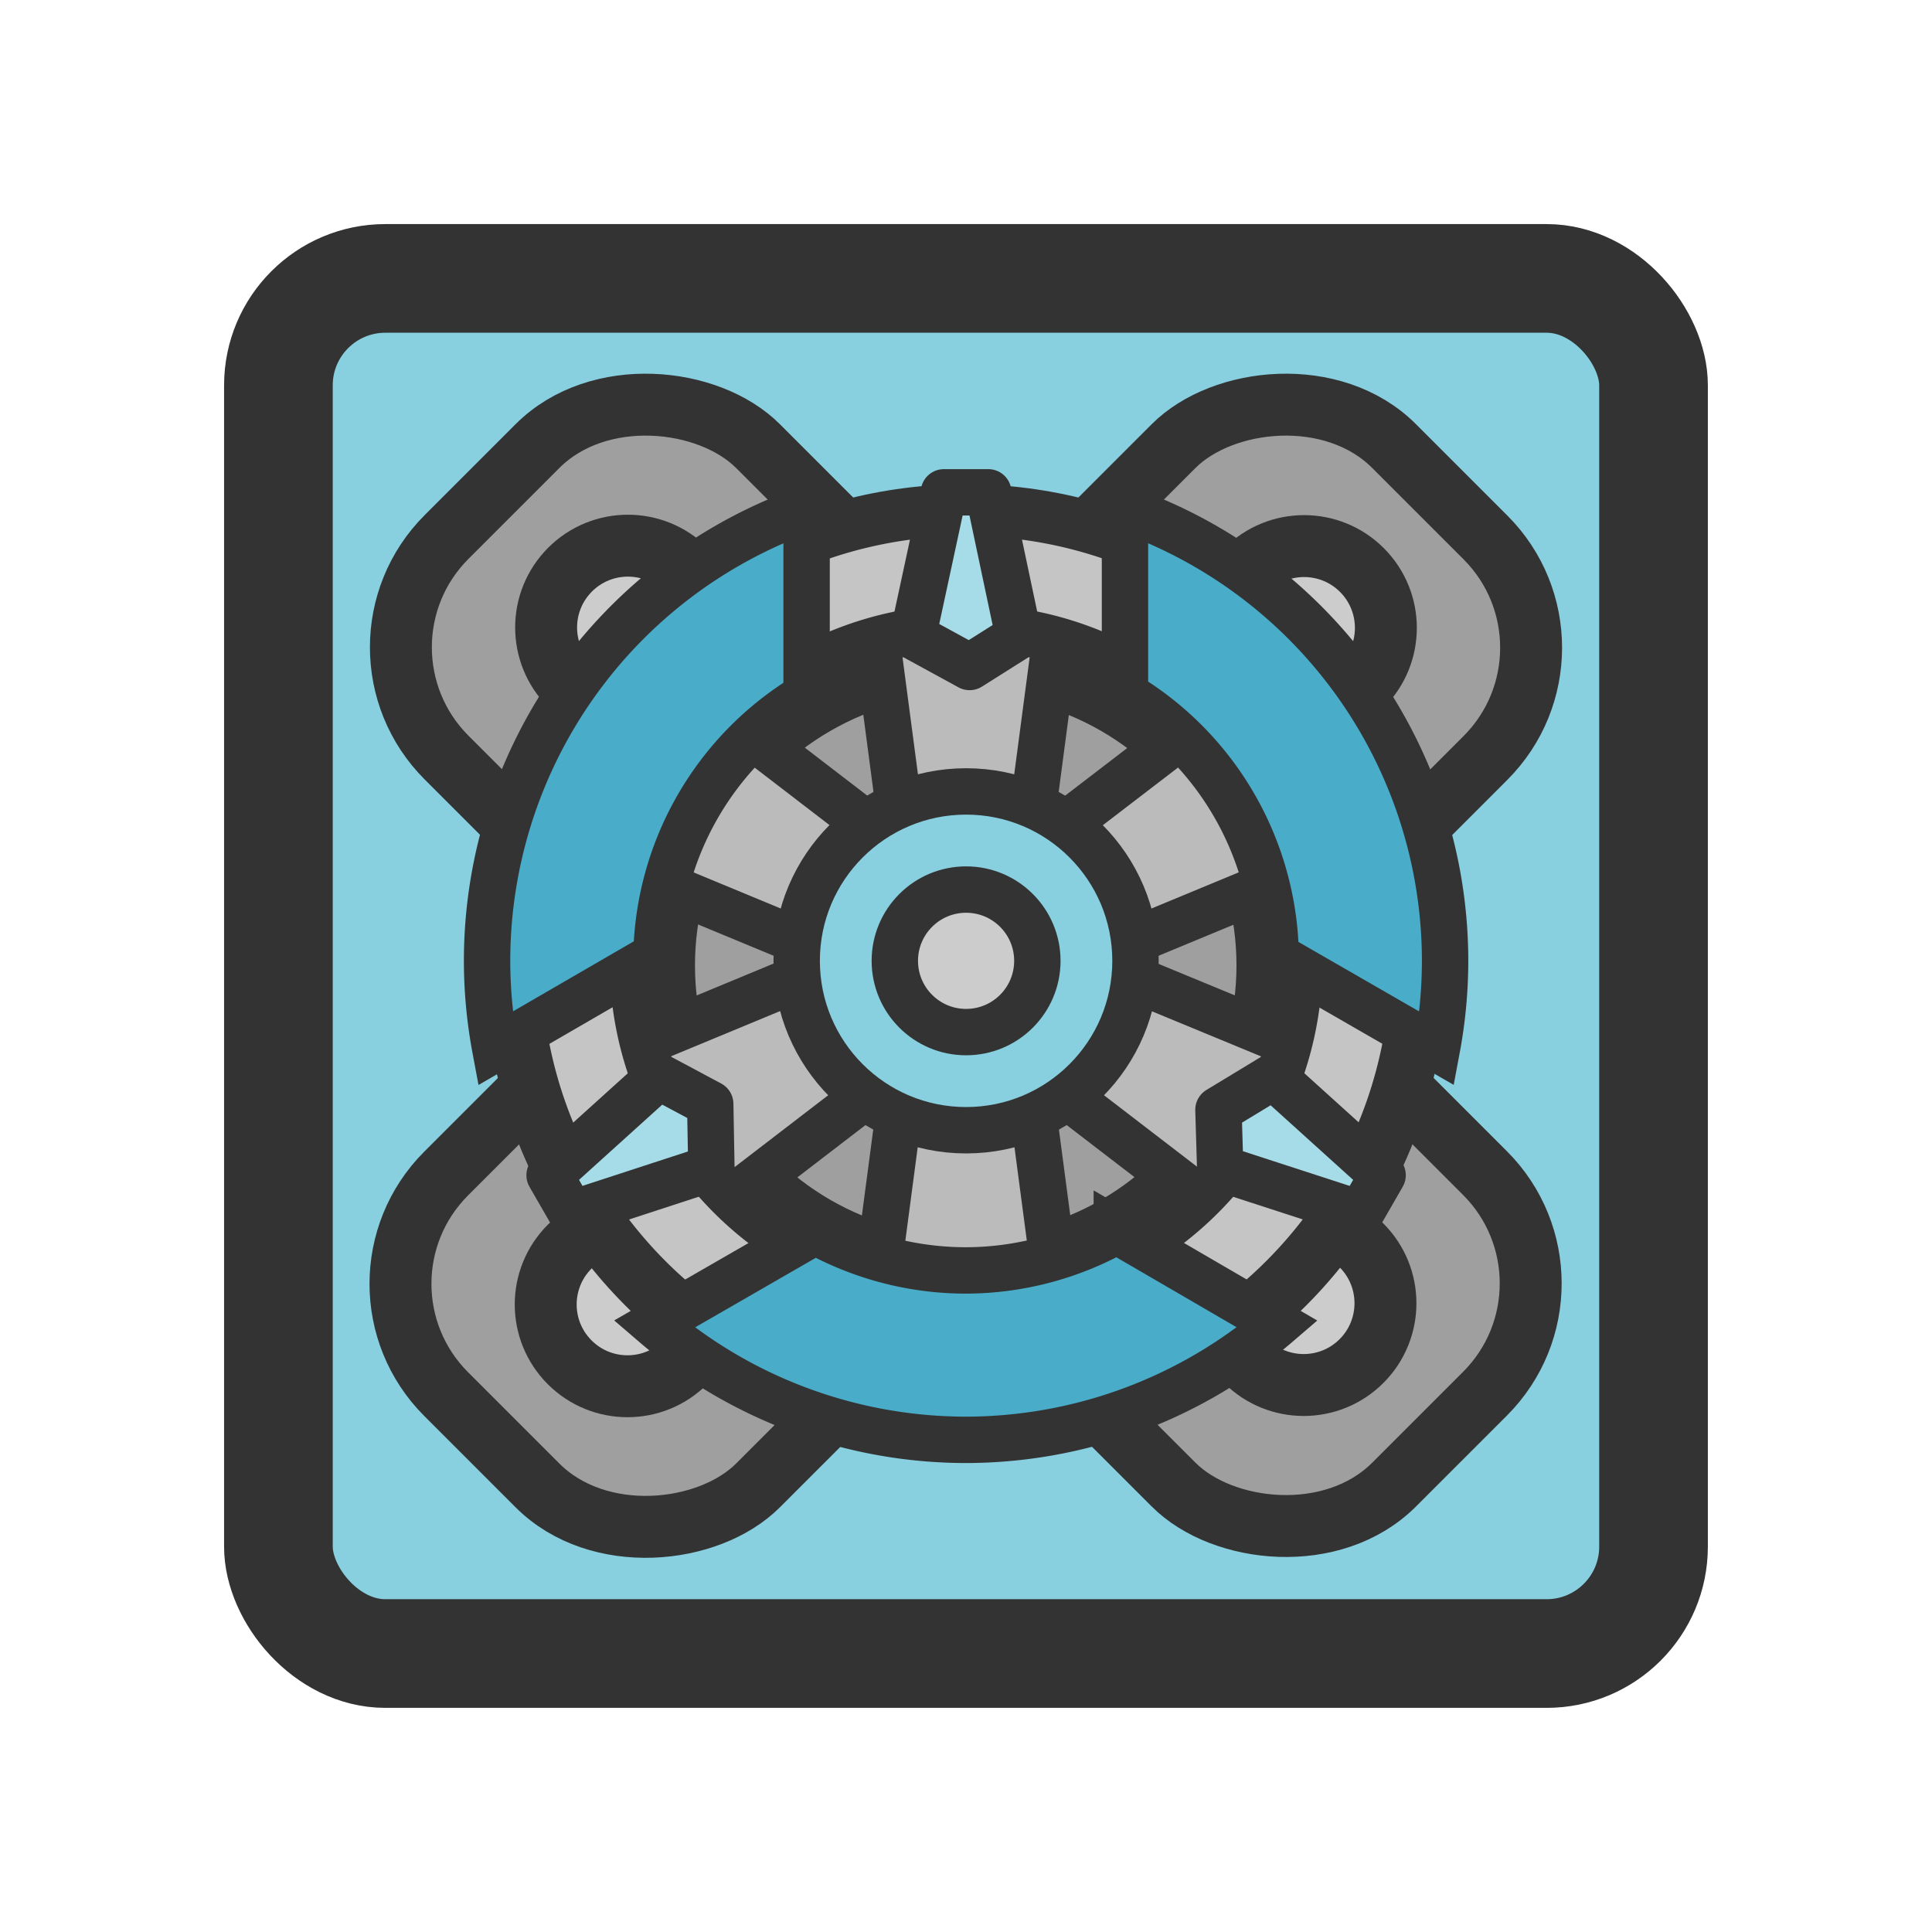 <svg xmlns="http://www.w3.org/2000/svg" xml:space="preserve" width="125" height="125" viewBox="0 0 33.073 33.073"><g stroke="#333" transform="translate(7.786 -3.394)"><rect width="23.54" height="23.54" x="-3.02" y="8.16" fill="#88cfe0" stroke-width="1.86" rx="1.83" ry="1.83"/><rect width="7.54" height="22.94" x="-11.67" y="8.8" fill="#9f9f9f" stroke-linejoin="round" stroke-width="1.06" ry="2.67" transform="rotate(-45)"/><circle cx="-7.9" cy="12.09" r="1.4" fill="#ccc" stroke-linejoin="round" stroke-width="1.06" transform="rotate(-45)"/><circle cx="-7.9" cy="28.45" r="1.4" fill="#ccc" stroke-linejoin="round" stroke-width="1.06" transform="rotate(-45)"/><rect width="7.55" height="22.95" x="-24.05" y="-3.57" fill="#9f9f9f" stroke-linejoin="round" stroke-width="1.06" ry="2.67" transform="scale(-1 1) rotate(-45)"/><circle cx="-20.28" cy="-.28" r="1.4" fill="#ccc" stroke-linejoin="round" stroke-width="1.06" transform="scale(-1 1) rotate(-45)"/><circle cx="-20.28" cy="16.1" r="1.4" fill="#ccc" stroke-linejoin="round" stroke-width="1.06" transform="scale(-1 1) rotate(-45)"/><g fill="#c69d6e" stroke-width=".91" transform="translate(-1.55 -3.33) scale(1.166)"><circle cx="8.83" cy="19.94" r="6.61" fill="#bbb" stroke-linecap="round" stroke-linejoin="round" paint-order="markers fill stroke"/><circle cx="8.83" cy="19.94" r="4.43" fill="#9f9f9f" stroke-linecap="round" stroke-linejoin="round" paint-order="markers fill stroke"/><path d="M8.83 24.07v2.52M2.87 16.5l2.48 1.43m9.5-1.44-2.48 1.44"/></g></g><g stroke="#333" stroke-width=".794" transform="translate(7.408 7.318) scale(1)"><g fill="#bbb" stroke-linejoin="round"><path d="M7.37 1.88h3.52L9.83 9.91h-1.4z"/><path d="m14.52 3.97 1.75 3.05-7.48 3.1-.7-1.22Z"/><path d="m16.27 11.2-1.76 3.05-6.42-4.93.7-1.21Z"/><path d="M10.89 16.34H7.37l1.06-8.02h1.4z"/><path d="M3.75 14.25 1.99 11.2l7.48-3.1.7 1.22z"/><path d="m1.99 7.02 1.76-3.05 6.42 4.93-.7 1.22Z"/></g><path fill="#c5c5c5" stroke-linecap="round" stroke-linejoin="round" d="M13.7 2.97A7.67 7.67 36.58 0 0 2.97 4.56a7.67 7.67 36.58 0 0 1.59 10.73 7.67 7.67 36.58 0 0 10.73-1.6 7.67 7.67 36.58 0 0-1.6-10.72Zm-1.17 1.58a5.7 5.7 36.58 0 1 1.18 7.98 5.7 5.7 36.58 0 1-7.98 1.18 5.7 5.7 36.58 0 1-1.18-7.98 5.7 5.7 36.58 0 1 7.98-1.18z" paint-order="markers fill stroke"/><circle cx="9.13" cy="9.13" r="2.9" fill="#88cfe0" stroke-linecap="round" stroke-linejoin="round" paint-order="markers fill stroke"/><circle cx="9.13" cy="9.13" r="1.22" fill="#ccc" stroke-linecap="round" stroke-linejoin="round" paint-order="markers fill stroke"/><path fill="#49acc9" d="M6.4 1.4A8.2 8.2 0 0 0 .93 9.13a8.2 8.2 0 0 0 .14 1.5l2.76-1.6A5.3 5.3 0 0 1 6.4 4.59Zm5.45 0v3.17a5.3 5.3 0 0 1 2.58 4.47l2.76 1.59a8.2 8.2 0 0 0 .14-1.5 8.2 8.2 0 0 0-5.48-7.73Zm-5.3 12.36-2.76 1.59a8.2 8.2 0 0 0 5.34 1.98 8.2 8.2 0 0 0 5.33-1.98l-2.75-1.6a5.3 5.3 0 0 1-2.58.68 5.3 5.3 0 0 1-2.58-.67Z"/><path fill="#a6dbe8" stroke-linejoin="round" d="M8.75 1.11h.76l.52 2.46-.84.53-.97-.53Zm7.51 11.69-.38.66-2.4-.78-.03-1 .94-.57zm-13.88.66L2 12.8l1.87-1.69.88.47.02 1.1z"/></g></svg>